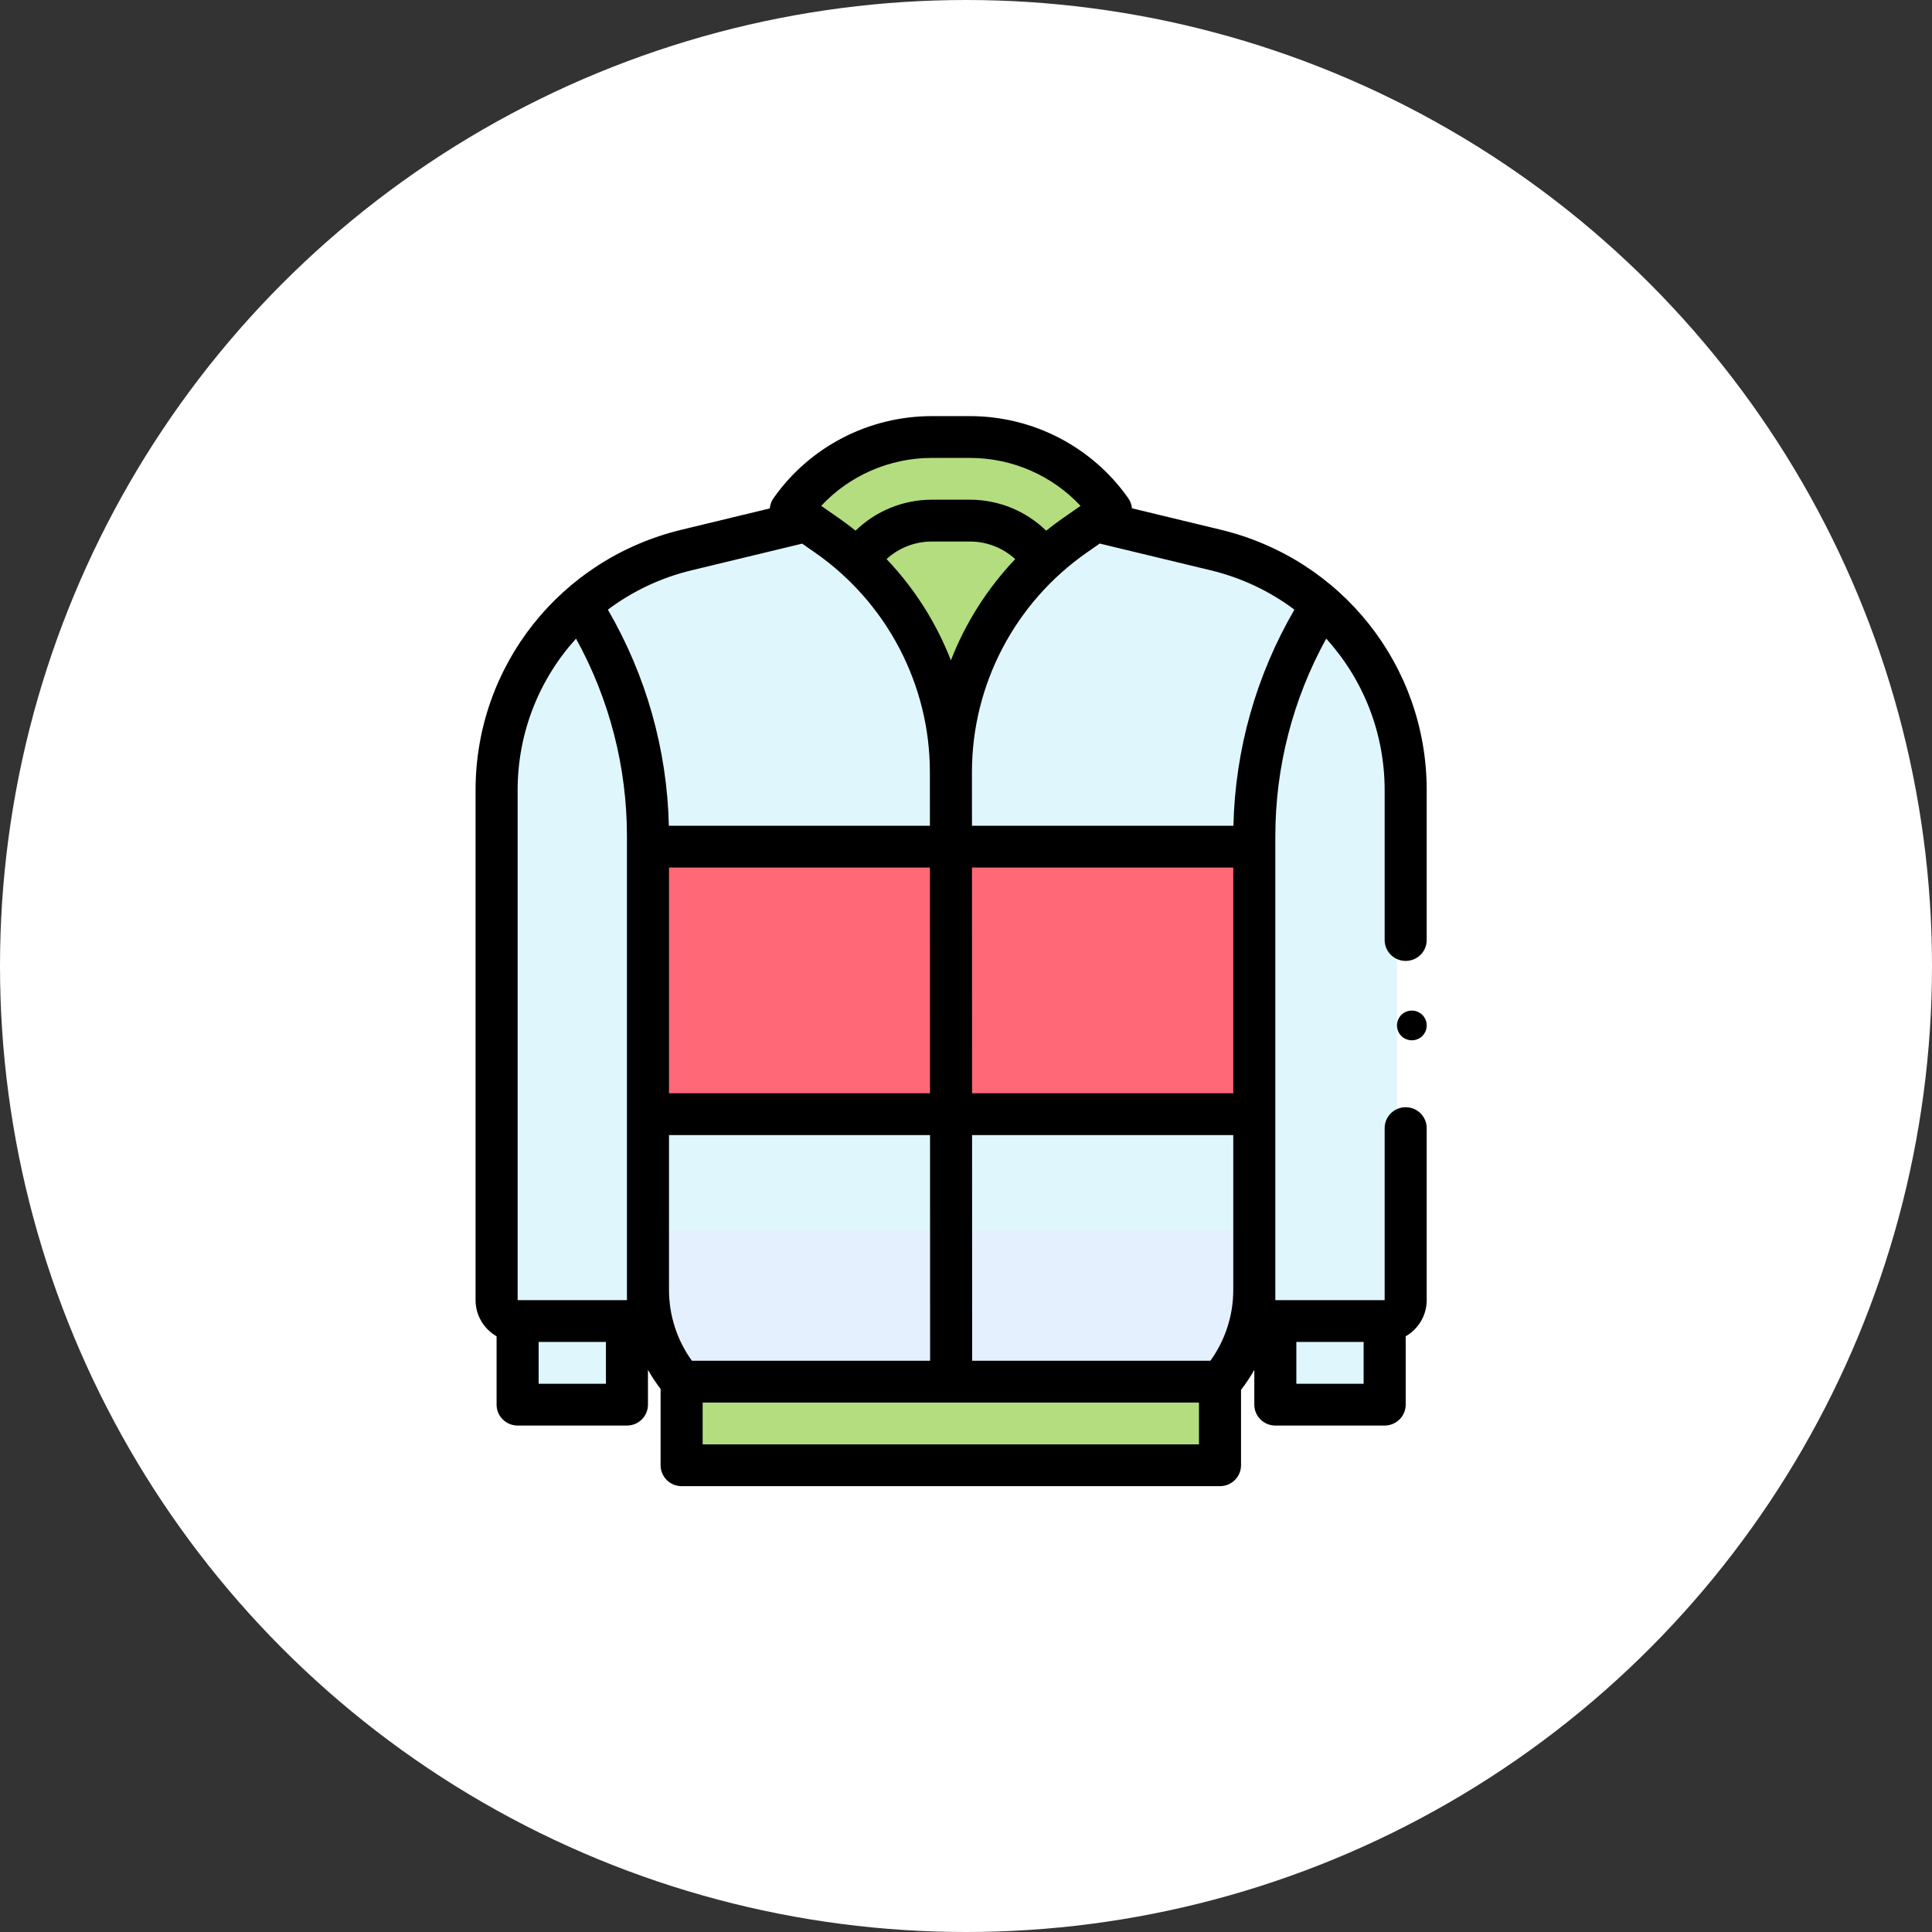 <?xml version="1.0" encoding="UTF-8"?>
<svg width="65px" height="65px" viewBox="0 0 65 65" version="1.1" xmlns="http://www.w3.org/2000/svg" xmlns:xlink="http://www.w3.org/1999/xlink">
    <rect x="0" y="0" width="65" height="65" fill="#333333" stroke="none"/>
    <!-- Generator: Sketch 59.1 (86144) - https://sketch.com -->
    <title>Group 3</title>
    <desc>Created with Sketch.</desc>
    <g id="Page-1" stroke="none" stroke-width="1" fill="none" fill-rule="evenodd">
        <g id="Homescreen" transform="translate(-155, -495)">
            <g id="Group-3" transform="translate(155, 495)">
                <circle id="Oval-Copy-6" fill="#FFFFFF" cx="32.5" cy="32.5" r="32.5"></circle>
                <g id="garment" transform="translate(16, 14)" fill-rule="nonzero">
                    <g id="Group" transform="translate(1, 30)">
                        <polygon id="XMLID_1056_" fill="#B4DD7F" points="5.52 2.101 23.457 2.101 23.457 5 5.52 5"></polygon>
                        <polygon id="XMLID_1055_" fill="#DFF6FC" points="0.057 0 3.699 0 3.699 2.899 0.057 2.899"></polygon>
                        <polygon id="XMLID_1054_" fill="#DFF6FC" transform="translate(27.122, 1.449) rotate(-180) translate(-27.122, -1.449) " points="25.301 0 28.943 0 28.943 2.899 25.301 2.899"></polygon>
                    </g>
                    <path d="M28,6 C26.514,8.316 25.725,11.001 25.725,13.742 L25.725,28.933 C25.725,30.055 25.323,31.142 24.59,32 L15.5,32 L6.41,32 C5.677,31.141 5.275,30.055 5.275,28.933 L5.275,13.742 C5.275,11.001 4.486,8.316 3,6 L28,6 Z" id="XMLID_1026_" fill="#E5F0FF"></path>
                    <path d="M26.004,27.4 L26.004,30.294 C26.004,30.684 26.315,31 26.698,31 L30.306,31 C30.689,31 31,30.684 31,30.294 L31,13.068 C31,9.217 28.41,5.866 24.732,4.958 L20.855,4 L11.145,4 L7.268,4.958 C3.59,5.866 1,9.217 1,13.068 L1,30.294 C1,30.684 1.311,31 1.694,31 L5.302,31 C5.685,31 5.996,30.684 5.996,30.294 L5.996,27.4 L26.004,27.4 Z" id="XMLID_1025_" fill="#DFF6FC"></path>
                    <polygon id="XMLID_1170_" fill="#FF6977" points="6 14 26 14 26 23 6 23"></polygon>
                    <path d="M15.5,1 L16.155,1 C18.086,1 19.895,1.897 21,3.401 L19.759,4.227 C17.091,6.003 15.502,8.903 15.502,11.998 L15.502,12 C15.502,8.904 13.912,6.003 11.242,4.228 L10,3.401 C11.105,1.897 12.914,1 14.845,1 L15.5,1 Z" id="XMLID_1095_" fill="#B4DD7F"></path>
                    <path d="M21,3.355 C19.895,1.88 18.086,1 16.155,1 L15.5,1 L14.845,1 C12.914,1 11.105,1.88 10,3.355 L11.243,4.166 C11.62,4.412 11.975,4.682 12.308,4.97 L12.312,4.971 L12.369,4.896 C12.933,4.142 13.859,3.692 14.845,3.692 L15.5,3.692 L16.155,3.692 C17.141,3.692 18.067,4.142 18.631,4.896 C18.631,4.896 18.64,4.935 18.658,5 C19.001,4.7 19.368,4.421 19.759,4.166 L21,3.355 Z" id="XMLID_1127_" fill="#B4DD7F"></path>
                    <path d="M31.293,23.251 C30.902,23.251 30.585,23.566 30.585,23.954 L30.585,29.742 L26.907,29.742 L26.907,14.136 C26.907,11.803 27.497,9.522 28.619,7.486 C29.853,8.846 30.585,10.641 30.585,12.583 L30.585,17.626 C30.585,18.015 30.902,18.329 31.293,18.329 C31.683,18.329 32,18.015 32,17.626 L32,12.583 C32,8.409 29.15,4.806 25.069,3.822 L22.083,3.101 C22.072,2.983 22.032,2.866 21.959,2.762 C20.745,1.032 18.754,0 16.633,0 L15.349,0 C13.228,0 11.237,1.032 10.023,2.762 C9.949,2.867 9.909,2.986 9.899,3.105 L6.931,3.822 C2.85,4.806 0,8.409 0,12.583 L0,29.742 C0,30.261 0.285,30.715 0.707,30.958 L0.707,33.258 C0.707,33.646 1.024,33.961 1.415,33.961 L5.093,33.961 C5.484,33.961 5.8,33.646 5.8,33.258 L5.8,32.087 C5.926,32.31 6.068,32.525 6.225,32.73 L6.225,35.297 C6.225,35.685 6.542,36 6.932,36 L25.045,36 C25.436,36 25.753,35.685 25.753,35.297 L25.753,32.76 C25.919,32.546 26.068,32.321 26.2,32.087 L26.2,33.258 C26.2,33.646 26.516,33.961 26.907,33.961 L30.585,33.961 C30.976,33.961 31.293,33.646 31.293,33.258 L31.293,30.958 C31.715,30.715 32,30.261 32,29.742 L32,23.954 C32,23.566 31.683,23.251 31.293,23.251 L31.293,23.251 Z M15.287,15.188 L15.289,22.781 L6.508,22.781 L6.508,15.188 L15.287,15.188 Z M15.349,4.219 L16.633,4.219 C17.203,4.219 17.745,4.435 18.156,4.81 C17.216,5.799 16.482,6.957 15.992,8.217 C15.502,6.957 14.768,5.798 13.827,4.809 C14.238,4.434 14.78,4.219 15.349,4.219 L15.349,4.219 Z M25.492,22.781 L16.704,22.781 L16.701,15.188 L25.492,15.188 L25.492,22.781 L25.492,22.781 Z M6.508,29.402 L6.508,24.188 L15.29,24.188 L15.292,31.781 L7.278,31.781 C6.779,31.09 6.508,30.257 6.508,29.402 Z M16.707,31.781 L16.704,24.188 L25.492,24.188 L25.492,29.402 C25.492,30.257 25.221,31.09 24.722,31.781 L16.707,31.781 Z M27.549,6.511 C26.261,8.726 25.556,11.22 25.497,13.781 L16.701,13.781 L16.7,11.976 L16.7,11.976 C16.7,11.976 16.7,11.975 16.7,11.975 C16.7,11.975 16.7,11.975 16.7,11.975 C16.7,9.035 18.146,6.273 20.569,4.587 L20.999,4.287 L24.735,5.188 C25.782,5.441 26.732,5.898 27.549,6.511 L27.549,6.511 Z M15.349,1.406 L16.633,1.406 C18.054,1.406 19.401,1.999 20.354,3.019 L19.757,3.435 C19.565,3.569 19.379,3.709 19.197,3.854 C18.519,3.193 17.6,2.812 16.633,2.812 L15.349,2.812 C14.382,2.812 13.464,3.193 12.785,3.853 C12.604,3.708 12.418,3.568 12.226,3.435 L11.628,3.019 C12.581,1.999 13.928,1.406 15.349,1.406 Z M7.264,5.188 L10.987,4.29 L11.415,4.587 C13.838,6.273 15.285,9.036 15.285,11.977 L15.285,11.977 L15.285,11.977 L15.286,13.781 L6.503,13.781 C6.444,11.22 5.739,8.726 4.451,6.511 C5.268,5.898 6.218,5.441 7.264,5.188 L7.264,5.188 Z M1.415,12.583 C1.415,10.641 2.147,8.846 3.38,7.486 C4.503,9.522 5.093,11.803 5.093,14.136 L5.093,29.742 L1.415,29.742 L1.415,12.583 Z M4.386,32.555 L2.122,32.555 L2.122,31.148 L4.386,31.148 L4.386,32.555 Z M24.338,34.594 L7.64,34.594 L7.64,33.188 L24.338,33.188 L24.338,34.594 L24.338,34.594 Z M29.878,32.555 L27.614,32.555 L27.614,31.148 L29.878,31.148 L29.878,32.555 Z" id="XMLID_171_" fill="#000000"></path>
                    <path d="M31.5,20 C31.368,20 31.239,20.053 31.146,20.146 C31.053,20.239 31,20.369 31,20.5 C31,20.632 31.053,20.761 31.146,20.854 C31.239,20.947 31.368,21 31.5,21 C31.631,21 31.761,20.947 31.854,20.854 C31.947,20.761 32,20.632 32,20.5 C32,20.369 31.947,20.239 31.854,20.146 C31.761,20.053 31.631,20 31.5,20 Z" id="XMLID_1069_" fill="#000000"></path>
                </g>
            </g>
        </g>
    </g>
</svg>